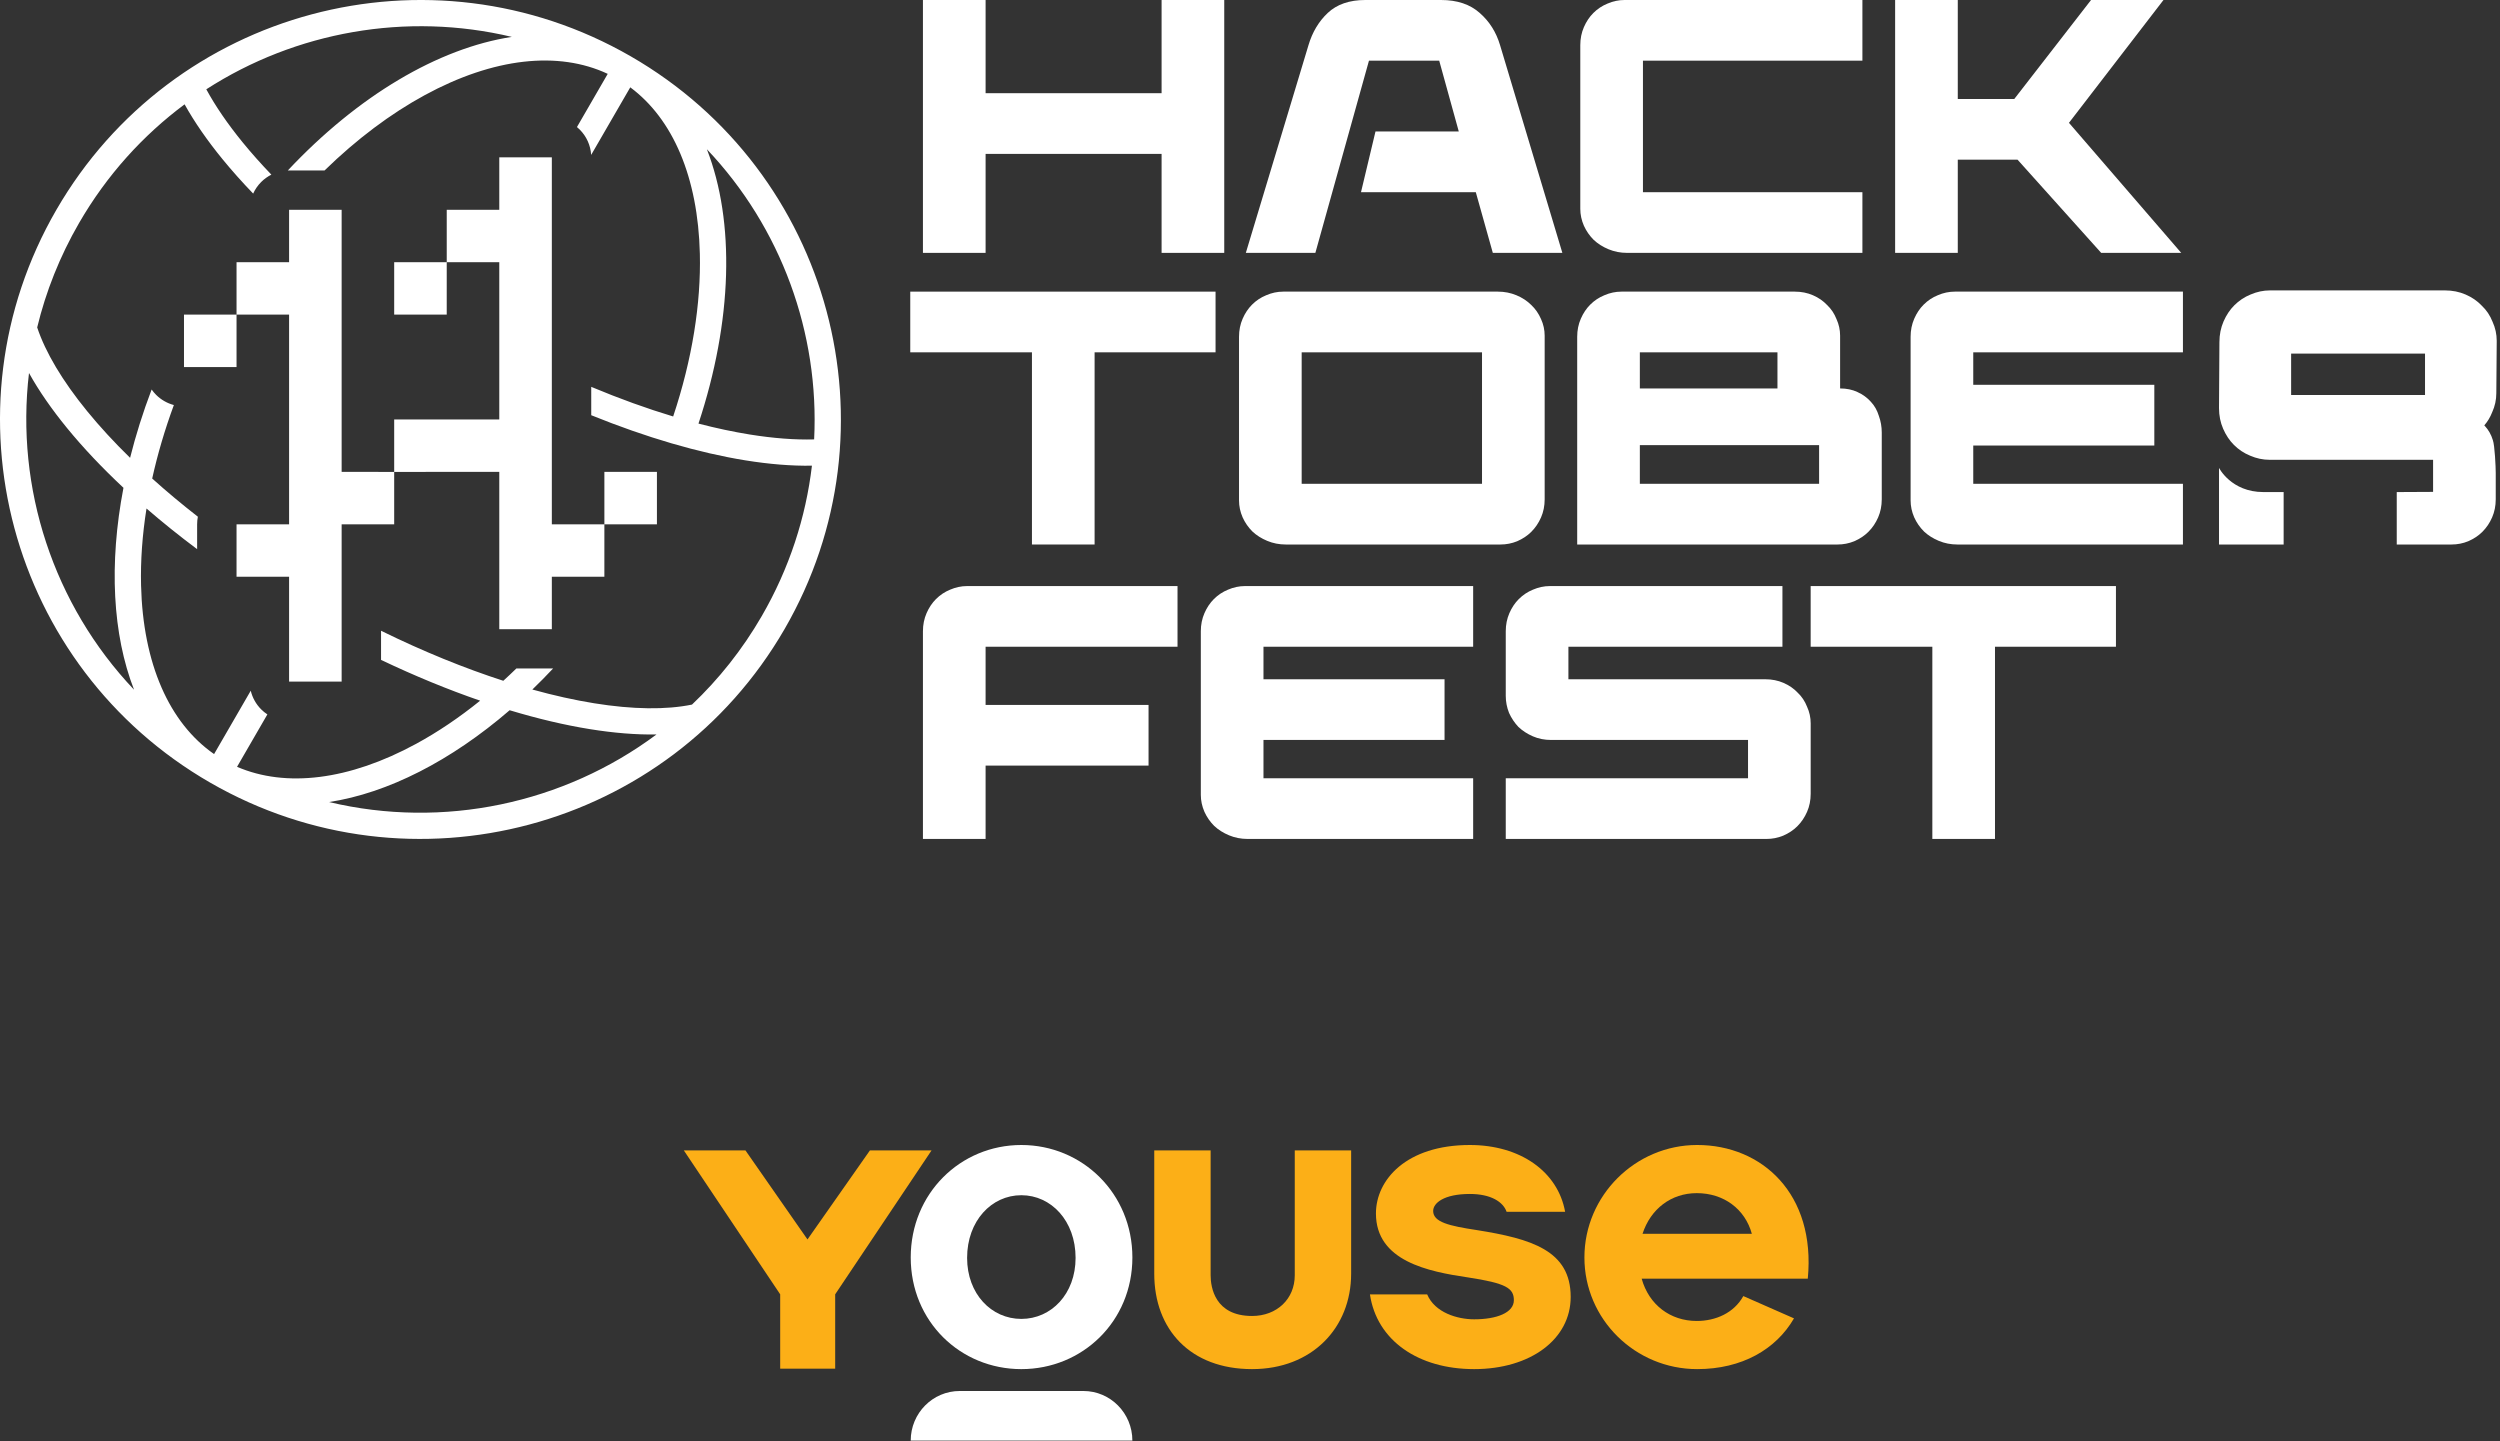 <svg width="418" height="241" viewBox="0 0 418 241" fill="none" xmlns="http://www.w3.org/2000/svg">
<rect x="0" y="0" width="418" height="241" fill="#333333" stroke="none"/>
<g clip-path="url(#clip0_401_1144)">
<path d="M189.335 210.249C189.335 220.937 180.98 228.917 170.768 228.917C160.557 228.917 152.274 220.937 152.274 210.249C152.274 199.562 160.557 191.444 170.768 191.444C180.98 191.444 189.335 199.562 189.335 210.249ZM179.838 210.317C179.838 204.143 175.767 199.84 170.768 199.84C165.77 199.84 161.7 204.143 161.7 210.317C161.7 216.356 165.77 220.522 170.768 220.522C175.767 220.522 179.838 216.356 179.838 210.317Z" fill="white"/>
<path d="M209.346 228.916C199.061 228.916 192.991 222.327 192.991 212.955V192.346H202.418V213.231C202.418 215.246 203.133 220.031 209.346 220.031C213.486 220.031 216.484 217.19 216.484 213.231V192.346H225.911V212.955C225.911 222.048 219.343 228.916 209.346 228.916Z" fill="#FCAF17"/>
<path d="M246.48 228.916C237.125 228.916 230.197 224.13 229.055 216.424H238.624C239.909 219.48 243.692 220.59 246.48 220.59C250.265 220.59 253.118 219.48 253.118 217.397C253.118 215.383 251.832 214.552 245.408 213.578C238.839 212.608 230.057 210.876 230.057 202.894C230.057 197.274 235.125 191.444 245.765 191.444C254.189 191.444 260.476 195.885 261.689 202.617H251.905C251.334 200.95 249.265 199.63 245.765 199.63C241.411 199.63 239.625 201.158 239.625 202.475C239.625 204.351 242.337 204.974 246.908 205.668C256.048 207.125 262.619 209.072 262.619 216.842C262.619 223.92 255.903 228.916 246.48 228.916Z" fill="#FCAF17"/>
<path d="M291.483 216.703C289.911 219.548 286.837 220.866 283.698 220.866C279.272 220.866 275.7 218.16 274.484 213.789H302.263C303.621 199.629 294.625 191.443 283.768 191.443C273.417 191.443 264.914 199.909 264.914 210.25C264.914 220.59 273.417 228.916 283.768 228.916C291.246 228.916 296.952 225.618 299.955 220.431L291.483 216.703ZM283.698 199.493C288.196 199.493 291.766 202.128 292.909 206.294H274.63C275.984 202.128 279.413 199.493 283.698 199.493Z" fill="#FCAF17"/>
<path d="M139.642 228.842H130.448V216.411L114.334 192.346H124.638L135.01 207.236L145.452 192.346H155.756L139.642 216.411V228.842Z" fill="#FCAF17"/>
<path d="M189.333 240.871C189.333 236.287 185.666 232.574 181.143 232.574H160.469C155.944 232.574 152.272 236.287 152.272 240.871H189.333Z" fill="white"/>
</g>
<g clip-path="url(#clip1_401_1144)">
<path d="M39.55 52.605H30.764L30.763 53.118V61.37L39.55 61.37V52.605H48.336V87.666H39.55L39.549 96.433L48.336 96.432V113.963H57.122V87.666H65.908V78.902L83.48 78.901V105.197H92.266V96.432L101.051 96.433L101.052 87.666H109.838V78.901H101.052V87.666H92.266V26.308H83.48V35.074H74.694V43.839H65.908V52.605L74.693 52.605L74.694 43.839H83.388L83.479 43.84V52.447L83.48 52.605V70.136H65.908L65.908 78.902L57.122 78.901V35.074H48.336V43.839H39.55V52.605Z" fill="white"/>
<path fill-rule="evenodd" clip-rule="evenodd" d="M35.156 130.864C68.774 150.229 111.762 138.737 131.171 105.197C150.582 71.658 139.063 28.771 105.444 9.407C71.826 -9.958 28.838 1.534 9.429 35.074C-9.981 68.613 1.538 111.5 35.156 130.864ZM20.643 81.559C18.205 94.267 18.808 106.074 22.412 115.319C8.924 101.102 2.568 81.583 4.849 62.368C6.51 65.357 8.65 68.438 11.192 71.548C13.882 74.84 17.052 78.2 20.643 81.559ZM14.596 68.778C10.432 63.684 7.601 58.907 6.218 54.745C7.666 48.756 9.989 42.871 13.233 37.265C17.854 29.28 23.9 22.629 30.865 17.445C32.525 20.429 34.661 23.504 37.199 26.608C38.753 28.51 40.467 30.434 42.33 32.368C42.654 31.651 43.108 30.992 43.675 30.425C44.177 29.925 44.751 29.514 45.373 29.202C43.639 27.395 42.046 25.604 40.603 23.839C38.061 20.728 36.016 17.736 34.493 14.931C49.457 5.287 67.96 1.972 85.578 6.168C73.269 8.058 59.827 16.024 48.12 28.503C48.192 28.501 48.263 28.5 48.335 28.5H54.268C59.667 23.235 65.347 18.994 70.999 15.918C82.558 9.626 93.367 8.482 101.611 12.349L96.465 21.243C96.624 21.374 96.777 21.513 96.925 21.66C98.064 22.796 98.743 24.306 98.842 25.9L105.381 14.601C112.512 19.894 116.706 29.63 117.015 42.423C117.217 50.722 115.751 60.037 112.553 69.635C108.167 68.313 103.575 66.658 98.855 64.682V69.424C108.088 73.166 116.872 75.718 124.636 76.972C128.599 77.612 132.336 77.92 135.756 77.862C134.739 86.472 131.988 95.021 127.367 103.006C124.123 108.612 120.176 113.562 115.701 117.807C111.396 118.693 105.834 118.635 99.331 117.585C96.08 117.06 92.623 116.292 89.009 115.288C90.181 114.159 91.338 112.985 92.48 111.768C92.442 111.77 92.405 111.771 92.367 111.771C92.333 111.772 92.299 111.772 92.265 111.772H86.332C85.61 112.476 84.884 113.16 84.154 113.827C77.665 111.729 70.767 108.929 63.711 105.463V110.334C69.368 113.029 74.932 115.31 80.281 117.154C76.762 119.996 73.176 122.408 69.602 124.354C58.342 130.482 47.794 131.727 39.634 128.212L44.705 119.449C44.337 119.208 43.992 118.927 43.675 118.612C42.806 117.745 42.205 116.66 41.925 115.487L35.794 126.082C28.314 120.892 23.903 110.98 23.585 97.848C23.487 93.787 23.788 89.483 24.495 85.022C27.137 87.308 29.965 89.581 32.959 91.82V87.667C32.959 87.232 33.002 86.807 33.083 86.395C30.37 84.28 27.819 82.146 25.447 80.012C26.335 75.993 27.541 71.878 29.069 67.724C27.957 67.428 26.931 66.845 26.103 66.019C25.825 65.742 25.575 65.442 25.353 65.124C23.893 68.963 22.693 72.785 21.751 76.548C19.072 73.927 16.677 71.325 14.596 68.778ZM55.023 134.103C74.107 138.648 94.229 134.379 109.768 122.801C106.343 122.861 102.599 122.553 98.628 121.911C94.425 121.233 89.923 120.174 85.213 118.752C75.401 127.212 64.85 132.594 55.023 134.103ZM125.337 72.645C129.308 73.286 132.928 73.558 136.124 73.47C137.014 55.72 130.64 38.076 118.189 24.952C122.918 37.083 122.48 53.624 116.785 70.825C119.761 71.598 122.621 72.207 125.337 72.645Z" fill="white"/>
<path d="M154.315 0H164.791V15.583H194.218V0H204.693V42.281H194.218V25.731H164.791V42.281H154.315V0Z" fill="white"/>
<path d="M218.779 7.55C219.425 5.376 220.495 3.584 221.988 2.174C223.523 0.725 225.621 0 228.286 0H240.94C243.645 0 245.805 0.725 247.42 2.174C249.034 3.584 250.164 5.376 250.81 7.55L261.225 42.281H249.599L246.753 32.133H227.559L229.981 21.986H243.908L240.637 10.147H228.891L219.929 42.281H208.304L218.779 7.55Z" fill="white"/>
<path d="M264.225 7.55C264.225 6.463 264.427 5.456 264.831 4.53C265.235 3.604 265.759 2.819 266.405 2.174C267.091 1.49 267.879 0.966 268.766 0.604C269.695 0.201 270.643 0 271.612 0H311.394V10.147H274.701V32.133H311.394V42.281H272.036C270.946 42.281 269.917 42.079 268.948 41.677C267.979 41.274 267.152 40.751 266.465 40.106C265.78 39.422 265.235 38.636 264.831 37.751C264.427 36.824 264.225 35.878 264.225 34.912V7.55Z" fill="white"/>
<path d="M316.865 0H327.341V16.55H336.787L349.623 0H361.733L345.93 20.536L364.7 42.281H351.318L337.332 26.697H327.341V42.281H316.865V0Z" fill="white"/>
<path d="M172.541 58.908H152.196V48.761H203.24V58.908H183.016V91.041H172.541V58.908Z" fill="white"/>
<path fill-rule="evenodd" clip-rule="evenodd" d="M207.165 56.311C207.165 55.223 207.366 54.217 207.77 53.291C208.173 52.364 208.698 51.579 209.344 50.935C210.03 50.25 210.817 49.727 211.706 49.365C212.634 48.962 213.582 48.761 214.551 48.761H250.457C251.547 48.761 252.576 48.962 253.545 49.365C254.514 49.767 255.342 50.311 256.028 50.995C256.714 51.64 257.259 52.425 257.663 53.351C258.066 54.237 258.268 55.163 258.268 56.129V83.491C258.268 84.578 258.066 85.585 257.663 86.511C257.259 87.437 256.714 88.243 256.028 88.927C255.382 89.572 254.595 90.095 253.666 90.498C252.778 90.86 251.85 91.041 250.881 91.041H214.975C213.885 91.041 212.856 90.84 211.887 90.437C210.918 90.034 210.091 89.511 209.405 88.867C208.718 88.182 208.173 87.397 207.77 86.511C207.366 85.585 207.165 84.639 207.165 83.672V56.311ZM247.793 80.894V58.908H217.639V80.894H247.793Z" fill="white"/>
<path fill-rule="evenodd" clip-rule="evenodd" d="M263.707 56.311C263.707 55.223 263.909 54.217 264.313 53.291C264.716 52.364 265.241 51.579 265.887 50.935C266.573 50.25 267.36 49.727 268.248 49.365C269.177 48.962 270.125 48.761 271.094 48.761H300.098C301.188 48.761 302.197 48.962 303.125 49.365C304.053 49.767 304.84 50.311 305.486 50.995C306.172 51.64 306.697 52.425 307.061 53.351C307.465 54.237 307.666 55.163 307.666 56.129V64.948C308.756 64.948 309.725 65.149 310.572 65.552C311.461 65.955 312.207 66.498 312.813 67.183C313.418 67.827 313.863 68.612 314.145 69.538C314.468 70.424 314.629 71.35 314.629 72.317V83.491C314.629 84.578 314.427 85.585 314.024 86.511C313.621 87.437 313.076 88.243 312.389 88.927C311.744 89.572 310.956 90.095 310.027 90.498C309.14 90.86 308.211 91.041 307.242 91.041H263.707V56.311ZM304.154 80.894V74.431H274.182V80.894H304.154ZM297.191 64.948V58.908H274.182V64.948H297.191Z" fill="white"/>
<path d="M319.454 56.311C319.454 55.223 319.655 54.217 320.059 53.291C320.462 52.364 320.987 51.579 321.633 50.935C322.319 50.25 323.106 49.727 323.995 49.365C324.923 48.962 325.872 48.761 326.84 48.761H364.987V58.908H329.928V64.344H360.203V74.491H329.928V80.894H364.987V91.041H327.264C326.174 91.041 325.145 90.84 324.176 90.437C323.208 90.034 322.38 89.511 321.694 88.867C321.007 88.182 320.462 87.397 320.059 86.511C319.655 85.585 319.454 84.639 319.454 83.672V56.311Z" fill="white"/>
<path d="M154.315 105.54C154.315 104.453 154.518 103.446 154.921 102.52C155.325 101.594 155.85 100.809 156.495 100.165C157.182 99.48 157.969 98.957 158.857 98.594C159.785 98.192 160.734 97.99 161.703 97.99H196.882V108.137H164.791V117.862H192.038V128.009H164.791V140.271H154.315V105.54Z" fill="white"/>
<path d="M200.778 105.54C200.778 104.453 200.98 103.446 201.383 102.52C201.787 101.594 202.312 100.809 202.958 100.165C203.644 99.48 204.432 98.957 205.319 98.594C206.248 98.192 207.196 97.99 208.165 97.99H246.312V108.137H211.253V113.574H241.528V123.721H211.253V130.124H246.312V140.271H208.589C207.499 140.271 206.469 140.069 205.501 139.667C204.532 139.264 203.705 138.741 203.018 138.097C202.332 137.412 201.787 136.627 201.383 135.741C200.98 134.815 200.778 133.868 200.778 132.902V105.54Z" fill="white"/>
<path d="M251.763 130.124H292.271V123.721H259.332C258.242 123.721 257.233 123.52 256.304 123.117C255.376 122.715 254.569 122.191 253.882 121.547C253.237 120.862 252.711 120.077 252.308 119.191C251.944 118.265 251.763 117.318 251.763 116.352V105.54C251.763 104.453 251.965 103.446 252.368 102.52C252.772 101.594 253.297 100.809 253.943 100.165C254.629 99.48 255.416 98.957 256.304 98.594C257.233 98.192 258.181 97.99 259.15 97.99H298.023V108.137H262.238V113.574H295.177C296.267 113.574 297.276 113.775 298.205 114.178C299.133 114.58 299.92 115.124 300.566 115.809C301.252 116.453 301.777 117.238 302.14 118.164C302.544 119.05 302.746 119.976 302.746 120.942V132.721C302.746 133.808 302.544 134.815 302.14 135.741C301.736 136.667 301.191 137.472 300.506 138.157C299.859 138.801 299.072 139.324 298.144 139.727C297.256 140.089 296.328 140.271 295.359 140.271H251.763V130.124Z" fill="white"/>
<path d="M323.087 108.137H302.743V97.99H353.786V108.137H333.563V140.271H323.087V108.137Z" fill="white"/>
<path fill-rule="evenodd" clip-rule="evenodd" d="M371.087 57.197C371.087 55.952 371.318 54.8 371.78 53.74C372.242 52.68 372.843 51.781 373.582 51.044C374.367 50.261 375.268 49.661 376.285 49.247C377.348 48.786 378.433 48.555 379.542 48.555H408.79C410.037 48.555 411.192 48.786 412.255 49.247C413.317 49.708 414.219 50.33 414.957 51.113C415.743 51.851 416.344 52.749 416.76 53.809C417.221 54.823 417.453 55.883 417.453 56.989L417.385 65.748C417.385 66.854 417.153 67.914 416.692 68.928C416.366 69.758 415.926 70.49 415.374 71.122C415.407 71.157 415.439 71.193 415.471 71.229C416.076 71.873 416.52 72.658 416.803 73.584C417.126 74.471 417.287 78.094 417.287 79.061V83.491C417.287 84.578 417.085 85.585 416.682 86.511C416.278 87.437 415.733 88.243 415.047 88.927C414.401 89.571 413.614 90.094 412.685 90.497C411.797 90.86 410.869 91.041 409.9 91.041H400.736V82.274L406.812 82.243V76.879H379.474C378.365 76.879 377.279 76.649 376.217 76.188C375.2 75.773 374.299 75.174 373.514 74.391C372.775 73.653 372.174 72.754 371.712 71.694C371.25 70.634 371.019 69.482 371.019 68.238L371.087 57.197ZM405.463 59.127V66.04H383.077V59.127H405.463Z" fill="white"/>
<path d="M381.825 82.274V91.041H371.019V78.228C371.019 78.228 373.045 82.274 378.448 82.274H381.825Z" fill="white"/>
</g>
<defs>
<clipPath id="clip0_401_1144">
<rect width="188.988" height="49.557" fill="white" transform="translate(114.334 191.443)"/>
</clipPath>
<clipPath id="clip1_401_1144">
<rect width="417.453" height="140.271" fill="white"/>
</clipPath>
</defs>
</svg>
